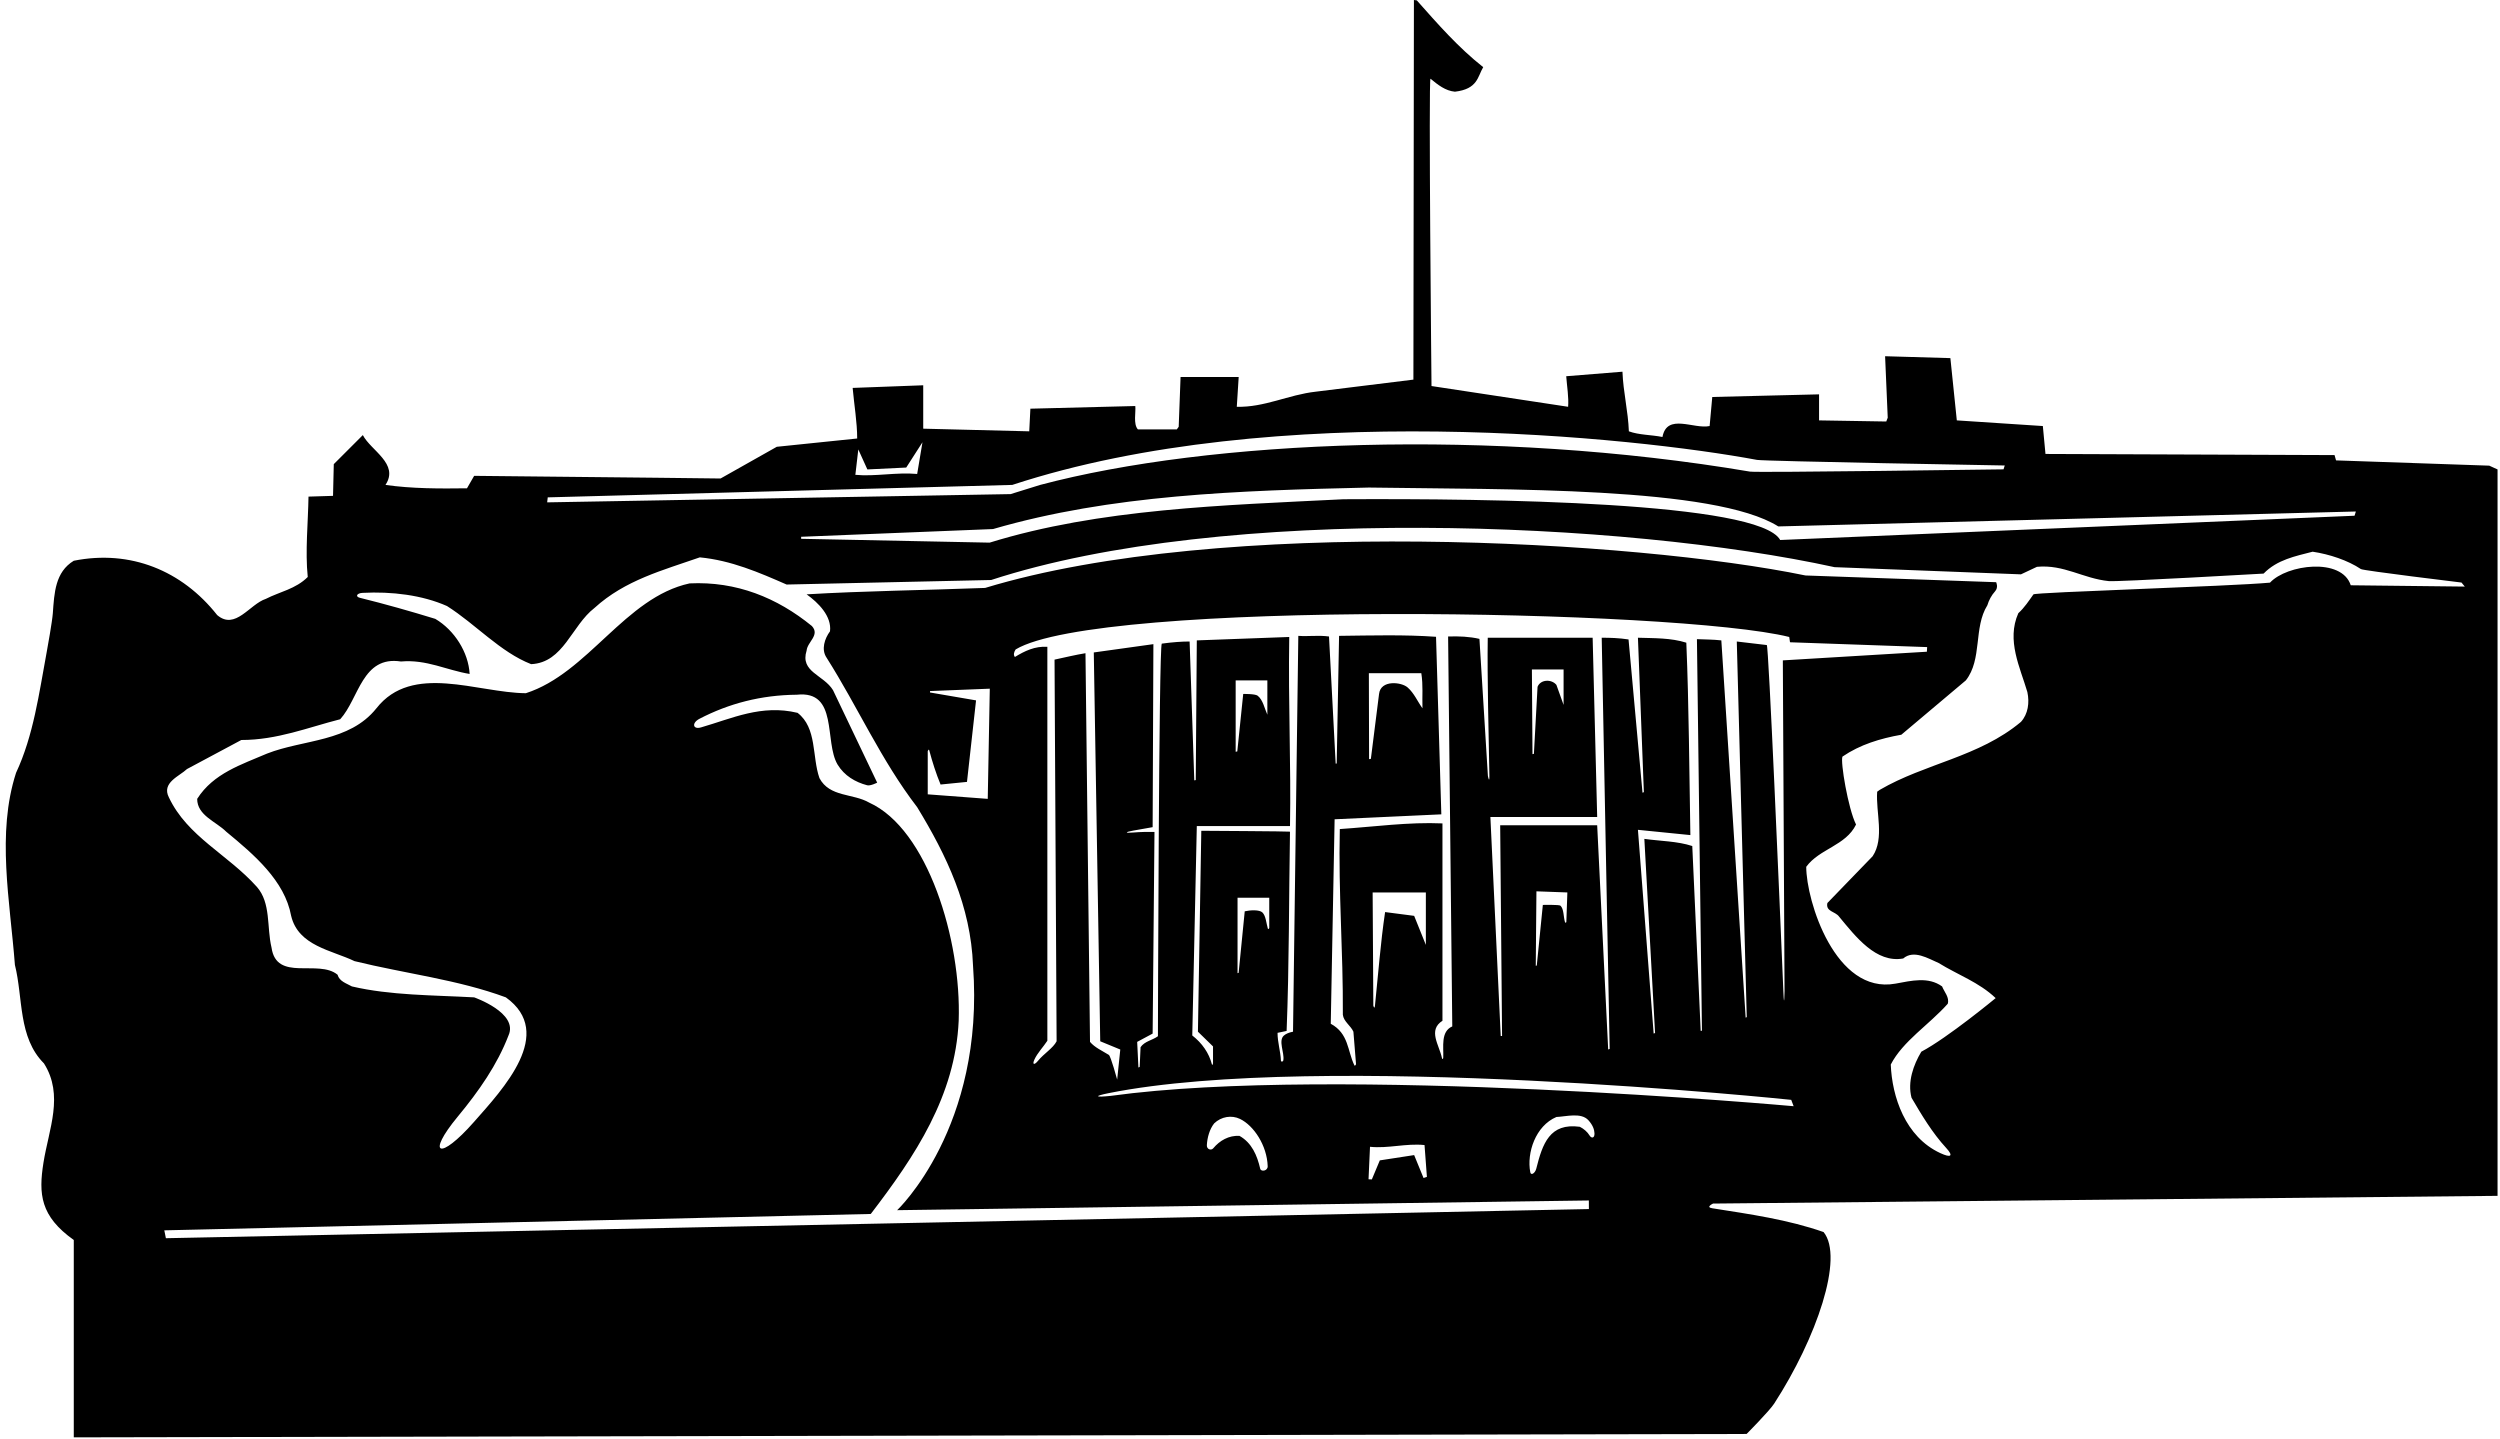 <?xml version="1.0" encoding="UTF-8"?>
<svg xmlns="http://www.w3.org/2000/svg" xmlns:xlink="http://www.w3.org/1999/xlink" width="530pt" height="305pt" viewBox="0 0 530 305" version="1.1">
<g id="surface1">
<path style=" stroke:none;fill-rule:nonzero;fill:rgb(0%,0%,0%);fill-opacity:1;" d="M 363.168 255.156 L 529.48 253.52 L 529.48 99.52 L 527.723 98.719 L 495.242 97.602 L 494.922 96.48 L 433.641 96.238 L 433.082 90.32 L 414.844 89.121 L 413.48 75.922 L 399.641 75.52 L 400.199 88.559 L 399.883 89.359 L 385.641 89.121 L 385.641 83.602 L 363 84.16 L 362.441 90.32 C 359.082 91.039 353.402 87.52 352.441 92.641 C 350.039 92.16 347.48 92.238 345.32 91.441 C 345.16 87.121 344.121 83.121 343.961 78.801 L 332.039 79.762 C 332.199 81.922 332.602 84.238 332.441 86.238 L 303.48 81.84 C 303.48 81.84 302.828 16.316 303.266 16.684 C 304.828 17.988 306.438 19.254 308.441 19.441 C 313.312 18.875 313.242 16.238 314.441 14.238 C 309.16 10.078 304.762 5.039 300.359 0.078 L 299.75 0 L 299.641 80.48 L 278.922 83.039 C 273.16 83.68 268.039 86.398 262.199 86.238 L 262.602 79.922 L 250.281 79.922 L 249.883 90.48 L 249.48 91.039 L 241.242 91.039 C 240.199 89.922 240.84 87.281 240.68 86.078 L 218.441 86.641 L 218.199 91.441 L 195.723 90.879 L 195.723 81.68 L 180.762 82.238 C 181.082 85.84 181.723 89.52 181.723 92.961 L 164.68 94.719 L 152.762 101.441 L 139.16 101.281 L 100.52 100.879 L 99 103.52 C 93.32 103.602 87.242 103.602 81.723 102.801 C 84.68 98.32 78.602 95.52 76.922 92.238 L 70.762 98.398 L 70.602 105.121 L 65.402 105.281 C 65.32 110.719 64.68 116.879 65.242 122.32 C 62.68 124.879 59.32 125.441 56.359 126.961 C 52.922 128.078 49.883 133.68 46.043 130.398 C 38.602 120.961 27.641 116.48 15.641 118.879 C 11.695 121.281 11.512 125.684 11.199 130.016 C 11.074 131.746 10.098 137.18 9.898 138.254 C 8.273 147.008 7.105 155.93 3.402 163.84 C -0.758 176.719 2.121 190.961 3.16 204.562 C 4.922 211.598 3.801 219.918 9.32 225.441 C 13.594 232.195 10.348 239.359 9.215 246.48 C 8.16 253.129 8.531 257.824 15.641 262.879 L 15.641 304.719 L 370.281 304 C 370.281 304 375.113 299.125 376.117 297.574 C 385.113 283.688 390.977 266.574 386.602 261.199 C 379.09 258.559 371.004 257.41 362.977 256.148 C 361.516 255.918 363.168 255.156 363.168 255.156 Z M 499.445 108.438 L 499.164 109.336 L 377.402 114.48 C 372.938 106.395 315.988 105.664 284.844 105.84 C 259.32 107.121 233.082 107.84 209.801 115.039 L 169.84 114.227 L 169.844 113.797 L 210.52 112.16 C 235.562 104.879 262.441 104 290.199 103.359 C 319.289 103.816 363.484 103.109 377 111.602 Z M 181.961 95.281 L 183.883 99.52 L 192.121 99.121 L 195.562 93.762 L 194.441 100.48 C 190.039 100.078 185.492 101.066 181.336 100.664 Z M 116.121 105.441 L 214.602 102.801 C 270.32 84.523 346.68 92.68 372.5 97.5 C 374.004 97.781 425.004 98.684 425.004 98.684 L 424.75 99.5 C 424.75 99.5 372.492 100.238 371.012 99.984 C 316.5 90.75 256.5 93.25 220.52 102.801 L 214.25 104.75 L 116 106.5 Z M 35.168 262.5 L 34.832 260.832 L 184.602 257.359 C 194.039 245.039 202.52 232.32 203.242 216.402 C 203.844 199.246 196.637 175.762 184.281 170.16 C 180.84 168.16 175.883 169.039 173.723 164.961 C 172.121 160.398 173.242 154.32 169.082 151.121 C 161.41 149.281 155.199 152.316 148.609 154.211 C 146.883 154.711 146.586 153.27 148.281 152.387 C 154.523 149.137 161.375 147.344 168.922 147.281 C 177.801 146.32 174.68 157.199 177.562 162.078 C 179.004 164.461 181.324 165.812 183.84 166.477 C 184.535 166.66 185.961 165.922 185.961 165.922 L 176.602 146.32 C 174.602 143.039 169.562 142.48 171 137.922 C 171.16 136.078 173.883 134.641 172.121 132.719 C 164.762 126.719 156.121 123.199 146.199 123.68 C 132.52 126.641 124.68 142.719 111.48 146.961 C 101.16 146.879 87.402 140.48 79.801 150.16 C 74.039 157.359 64.359 156.719 56.602 159.762 C 51.242 162.078 45.242 163.922 41.801 169.359 C 41.801 172.879 45.801 174.16 47.961 176.32 C 53.883 181.199 60.359 186.719 61.723 194.16 C 63.242 200.562 70.359 201.441 75.16 203.762 C 85.883 206.402 97.082 207.68 107.242 211.441 C 117.82 219.043 106.633 230.863 100.5 237.832 C 93.168 246.168 90.277 244.902 97.039 236.727 C 101.504 231.336 105.422 225.727 107.801 219.52 C 109.977 214.734 100.52 211.441 100.52 211.441 C 91.801 210.961 82.762 211.039 74.602 209.121 C 73.48 208.48 71.961 208.082 71.562 206.641 C 67.48 203.281 58.602 208.238 57.562 200.879 C 56.523 196.562 57.48 191.441 54.441 188 C 48.281 181.121 39.723 177.359 35.801 169.039 C 34.203 165.922 38.043 164.562 39.641 163.039 L 51.16 156.879 C 58.762 156.879 65.242 154.238 72.121 152.48 C 76.121 148.078 76.762 138.961 85 140.238 C 90.441 139.762 94.68 142.078 99.562 142.879 C 99.32 138.32 96.359 133.602 92.281 131.199 C 87.02 129.582 81.699 128.074 76.277 126.73 C 75.27 126.48 75.641 125.75 76.859 125.688 C 83.035 125.367 89.484 126.141 94.762 128.48 C 100.84 132.32 106.039 138.238 112.602 140.801 C 119.48 140.48 121.16 132.641 126.039 128.879 C 132.52 122.961 140.602 120.879 148.359 118.16 C 155 118.801 160.922 121.359 166.762 123.922 L 210.121 122.961 C 259.5 106.836 344.5 110.5 388.922 120.238 L 428.441 121.762 L 431.836 120.164 C 437.594 119.629 441.582 122.645 447.07 123.195 C 448.902 123.379 479.883 121.602 479.883 121.602 C 482.762 118.641 486.602 117.922 490.281 116.961 C 493.836 117.5 497.699 118.766 500.516 120.645 C 501.027 120.984 521.836 123.5 521.836 123.5 L 522.535 124.355 L 498.359 124.078 C 496.457 118.148 484.816 119.66 481.242 123.52 C 472.602 124.32 431.418 125.547 431.086 126.012 C 430.109 127.387 429.195 128.805 427.883 130 C 425.32 135.762 428.281 141.52 429.801 146.719 C 430.281 148.961 429.961 151.359 428.441 153.039 C 419.562 160.48 408.121 161.84 398.52 167.441 L 397.961 167.84 C 397.641 172.16 399.562 177.68 397 181.52 L 387.402 191.441 C 387 193.281 389.082 193.199 389.883 194.32 C 393.402 198.562 397.723 204.238 403.48 203.199 C 405.723 201.281 408.762 203.199 411 204.16 C 415 206.641 419.562 208.238 423.082 211.598 C 423.082 211.598 412.922 220 407.32 222.961 C 405.641 225.762 404.359 229.359 405.242 232.719 C 407.348 236.301 409.629 240.156 412.602 243.379 C 414.148 245.055 413.68 245.543 411.34 244.457 C 403.891 241.008 401.105 232.465 400.844 225.68 C 403.402 220.719 408.922 217.281 412.922 212.801 C 413.32 211.441 412.199 210.32 411.723 209.121 C 408.797 207.016 405.273 207.902 401.84 208.531 C 389.078 210.871 382.922 190.961 382.922 183.762 C 385.723 179.922 391.32 179.281 393.48 174.801 C 391.801 171.441 390.121 161.441 390.602 160.398 C 394.359 157.84 398.602 156.562 403.082 155.762 L 416.762 144.238 C 420.281 139.762 418.359 133.039 421.32 128.32 C 421.641 127.238 422.199 126.199 422.961 125.352 C 423.723 124.5 423.18 123.426 423.18 123.426 L 382.762 122 C 346.785 114.57 258.988 109.406 208.84 124.641 C 196.199 125.121 183 125.281 171 126 C 173.48 127.762 176.359 130.641 175.961 133.84 C 174.84 135.359 174.039 137.68 175.242 139.441 C 181.883 149.922 186.762 161.121 194.441 171.121 C 200.68 181.359 205.801 192.078 206.281 204.719 C 208.836 239.016 190.199 256.559 190.199 256.559 L 336.836 254.5 L 336.844 256.32 Z M 378.324 210.125 C 378.324 210.125 378.254 214.469 378.078 210.246 C 377.266 190.883 374.957 136.816 374.562 136.75 L 368.199 136 L 370.312 215.625 L 370.078 215.746 L 364.922 135.762 C 363.188 135.562 361.43 135.578 359.75 135.5 L 360.812 218.5 L 360.547 218.562 L 358.762 179.359 C 355.641 178.32 351.961 178.32 348.602 177.84 L 350.875 219 L 350.574 219.113 L 347.242 175.922 L 358.359 177.039 C 358.121 163.84 358.059 149.609 357.5 136.25 C 354.219 135.211 350.688 135.312 347.242 135.199 L 348.5 167.938 L 348.211 168.051 L 345.25 135.562 C 343.188 135.25 341.402 135.199 339.562 135.199 L 341.25 222.375 L 340.934 222.496 L 338.602 174.961 L 318.039 174.961 L 318.438 219.625 L 318.152 219.625 L 315.961 173.199 L 338.602 173.199 L 337.641 135.199 L 315.402 135.199 C 315.27 143.805 315.613 156.004 315.75 164.438 C 315.781 166.273 315.434 164.492 315.434 164.492 L 313.641 135.441 C 311.562 134.961 309.32 134.855 307 134.938 L 307.883 217.598 C 305.383 218.68 306.074 221.98 305.969 224.188 C 305.949 224.598 305.762 224.625 305.688 224.285 C 305.117 221.531 302.664 218.395 305.801 216.402 L 305.801 174.562 C 298.684 174.238 291.242 175.281 284.039 175.762 C 283.723 189.52 284.762 201.359 284.684 215.121 C 284.844 216.559 286.359 217.441 286.922 218.719 L 287.48 225.621 C 287.48 225.621 287.254 226.113 287.125 225.844 C 285.645 222.777 285.945 219.098 282.121 217.039 L 282.938 173.688 L 305.562 172.641 L 304.438 135 C 297.719 134.52 290.844 134.719 283.883 134.801 L 283.379 161.871 L 283.16 161.879 L 281.75 134.938 C 279.5 134.625 277.402 134.961 275.242 134.801 L 274.121 218.719 C 273.219 218.895 272.598 219.176 272.18 219.543 C 270.957 220.613 272.32 223.18 272.074 224.75 C 272.016 225.129 271.566 225.141 271.559 224.875 C 271.469 222.82 270.84 221.016 270.84 218.961 L 272.762 218.559 C 273.316 204.637 273.242 190.398 273.477 176.312 C 273.48 176.234 254.676 176.125 254.676 176.125 L 253.961 218.719 L 257.16 221.84 L 257.16 225.438 C 257.16 225.438 257.027 226.043 256.91 225.598 C 256.309 223.254 254.844 221.133 252.762 219.52 L 253.723 175.121 L 273.48 175.121 C 273.723 162.16 273.082 149.199 273.32 135.039 L 253.723 135.762 L 253.5 165.375 L 253.188 165.438 L 252.199 136 C 250.562 136 248.688 136.125 246.301 136.449 C 245.66 136.852 245.48 219.68 245.48 219.68 C 244.281 220.559 242.68 220.719 241.801 222 L 241.613 226.191 L 241.344 226.312 L 241.082 220.879 L 244.359 219.121 L 244.75 176.375 C 243.266 176.34 241.828 176.367 240.23 176.496 C 238.387 176.652 238.469 176.402 240.254 176.086 C 241.613 175.844 242.98 175.602 244.359 175.359 L 244.52 136.559 L 231.883 138.32 L 233.25 220.75 L 237.5 222.5 L 236.84 228.879 C 236.84 228.879 235.492 223.898 235.07 223.637 C 233.637 222.754 232.07 222.055 231.082 220.879 L 230.121 138.48 C 228.121 138.801 225.801 139.359 223.562 139.84 L 224 220.75 C 223.277 222.191 221.273 223.391 220.086 224.863 C 219.289 225.844 218.789 225.762 219.285 224.652 C 219.926 223.227 221.188 221.945 222.039 220.641 L 222.039 137.121 C 219.402 136.961 217.242 138 215.16 139.281 C 214.762 138.801 215 138.16 215.32 137.68 C 232.867 127.094 355.59 129.141 379.32 135.039 L 379.48 136.16 L 408.555 137.184 L 408.5 138.164 L 377.961 140 Z M 332.281 189.199 L 332.062 195.496 C 332.062 195.496 331.852 195.738 331.789 195.531 C 331.438 194.41 331.559 192.676 330.812 192 C 330.555 191.766 327.082 191.84 327.082 191.84 L 325.797 204.688 L 325.582 204.75 L 325.723 188.961 Z M 324.762 141.922 L 331.48 141.922 L 331.48 149.441 L 329.961 145.199 C 328.938 143.938 326.602 144 325.961 145.602 L 325.188 159.812 L 324.887 159.879 Z M 302.281 189.199 L 302.281 200.32 L 299.801 194.16 L 293.641 193.359 C 292.676 199.855 292.184 206.531 291.5 213.133 C 291.395 214.168 291.145 213.188 291.145 213.188 L 291 189.199 Z M 301.562 150.16 C 300.52 148.719 299.801 146.961 298.441 145.762 C 297.125 144.562 292.684 144.078 292.359 147.121 L 290.625 160.875 L 290.246 160.945 L 290.199 142.719 L 301.32 142.719 C 301.723 145.359 301.48 147.441 301.562 150.16 Z M 269.082 190.32 L 269.082 196.75 C 269.082 196.75 268.863 197.141 268.781 196.863 C 268.449 195.723 268.363 194.148 267.625 193.438 C 266.988 192.828 265.047 192.93 263.883 193.199 L 262.59 206.242 L 262.359 206.312 L 262.359 190.32 Z M 261.961 159.375 L 261.961 144.238 L 268.68 144.238 L 268.68 151.52 C 268.09 150.227 267.75 148.355 266.617 147.488 C 266.066 147.066 263.562 147.121 263.562 147.121 L 262.305 159.301 Z M 197.156 146.805 L 197.168 146.504 L 209.836 146 L 209.402 169.359 L 196.68 168.398 L 196.68 159.25 C 196.68 159.25 196.891 158.668 197.004 159.082 C 197.66 161.547 198.441 163.992 199.402 166.32 L 205 165.762 L 206.922 148.48 Z M 255.852 242.77 C 255.941 241.156 256.426 239.395 257.402 238.16 C 258.91 236.707 261.098 236.352 262.887 237.215 C 265.785 238.617 268.605 242.816 268.75 247.23 C 268.785 248.273 267.324 248.461 267.164 247.77 C 266.527 244.98 265.391 242.273 262.762 240.801 C 260.488 240.68 258.57 241.812 257.215 243.43 C 256.758 243.977 255.801 243.664 255.852 242.77 Z M 290.129 250.008 L 290.441 243.121 C 294.359 243.52 298 242.352 302 242.75 L 302.504 249.5 L 301.789 249.734 L 299.801 244.879 L 292.52 246 L 290.832 250.035 Z M 337.004 240.746 C 336.527 239.949 335.75 239.293 334.922 238.879 C 328.527 238.008 327.016 242.461 325.684 247.777 C 325.449 248.703 324.566 249.297 324.418 248.516 C 323.633 244.422 325.527 238.68 329.961 236.801 C 332.039 236.719 335.199 235.777 336.75 237.5 C 337.688 238.539 337.996 239.469 338.031 240.258 C 338.078 241.367 337.359 241.336 337.004 240.746 Z M 235.48 232.324 C 232.117 232.684 231.844 232.387 235.039 231.746 C 280 222.75 379.738 233.168 379.738 233.168 L 380.25 234.516 C 380.25 234.516 283.25 225.75 235.48 232.324 "/>
</g>
</svg>

